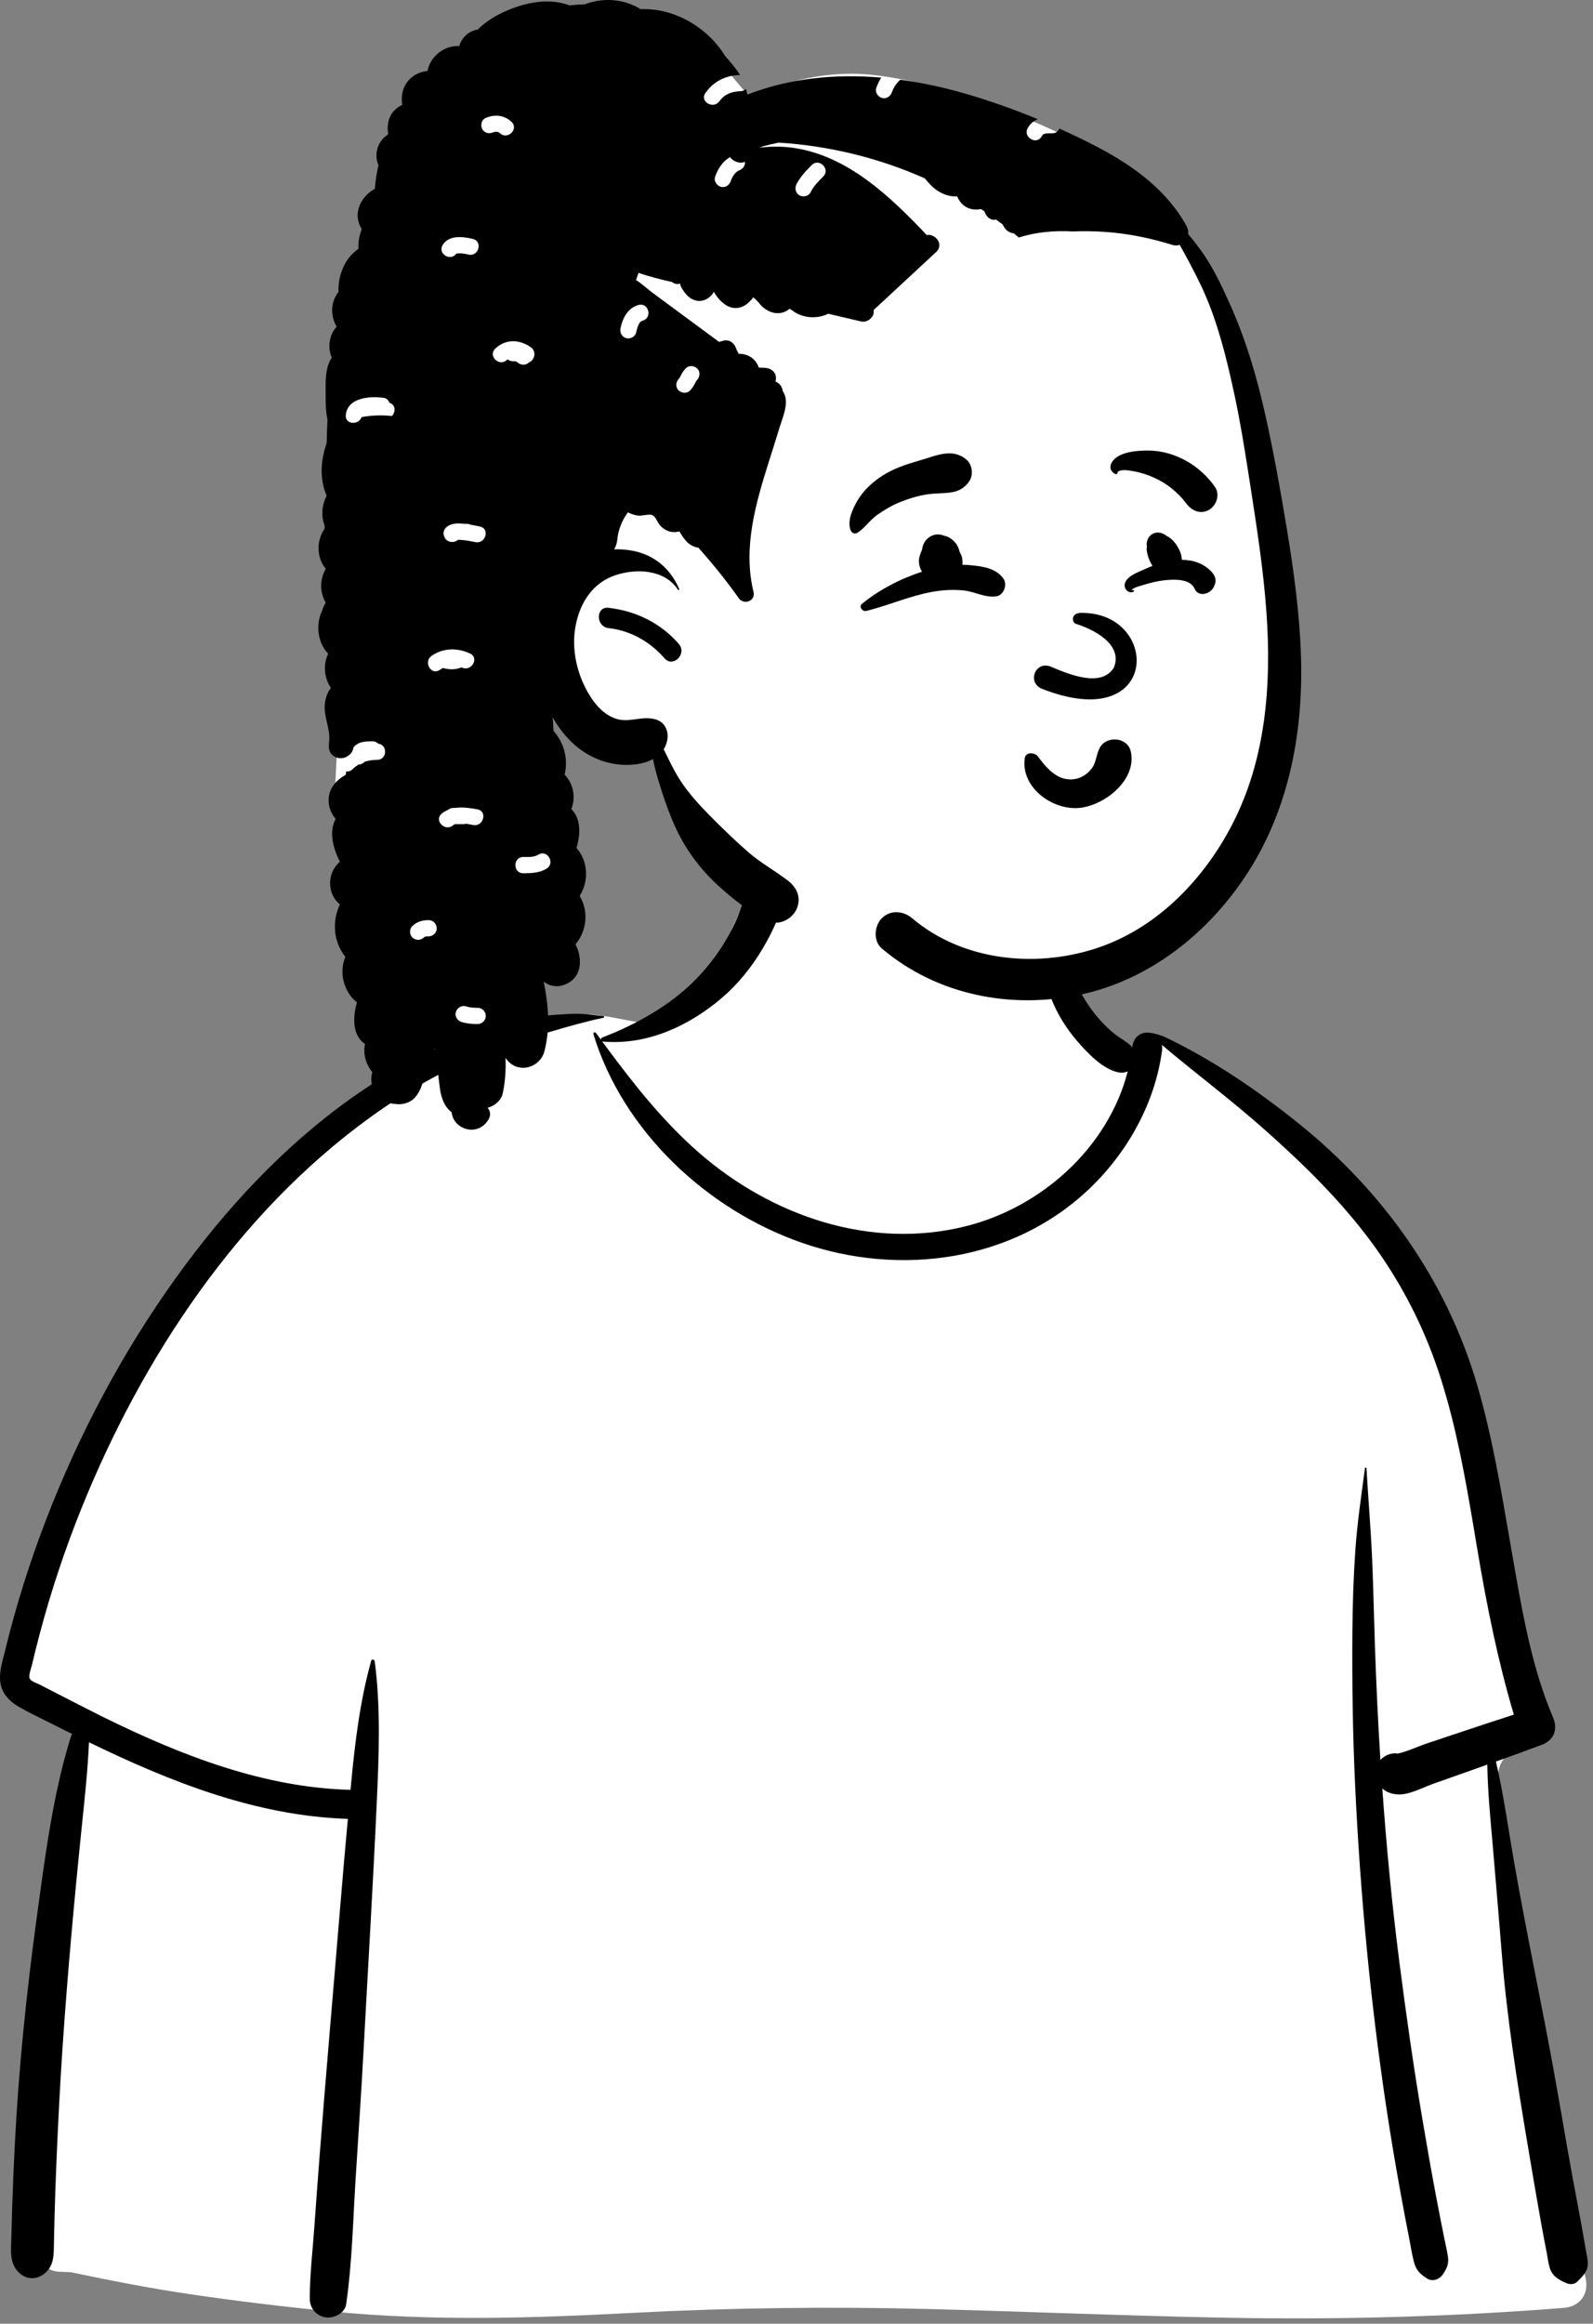 <svg width="166" height="242" viewBox="0 0 166 242" fill="none" xmlns="http://www.w3.org/2000/svg">
<rect x="0" y="0" width="166" height="242" fill="#808080" stroke="none"/>
<path fill-rule="evenodd" clip-rule="evenodd" d="M159.566 209.03C158.715 204.219 157.934 199.395 157.225 194.561C156.888 192.265 156.559 189.968 156.264 187.667C156.057 186.055 155.742 184.211 156.839 183.017C158.382 181.337 159.783 179.898 159.972 177.491C160.15 175.226 159.384 172.756 158.905 170.558C157.901 165.947 156.652 161.393 155.271 156.883C153.868 152.3 152.329 147.76 150.768 143.229C149.309 138.993 147.907 134.718 146.006 130.654C142.4 122.941 136.299 117.229 128.758 113.414C126.883 112.466 123.057 109.08 121.098 108.322C119.297 107.624 119.303 109.66 117.531 108.893C116.113 108.28 114.794 107.463 114 106.094C113.139 104.608 110.978 102.529 110.649 100.799C109.952 97.132 110.707 94.01 108.091 91.25C105.768 88.799 102.646 87.12 99.416 86.219C92.31 84.236 82.833 85.622 78.545 92.228C76.498 95.383 75.782 99.196 73.019 101.77C70.606 104.018 71.146 105.555 68.021 106.714C67.844 106.779 63.046 105.75 62.869 105.816C59.45 105.084 56.183 107.133 53.046 108.322C48.37 110.094 43.919 112.4 39.736 115.142C31.302 120.67 24.079 127.848 18.124 135.97C12.12 144.16 7.461 153.34 4.144 162.934C3.339 165.264 2.615 167.623 1.977 170.004C1.619 171.337 1.238 172.72 1.673 174.085C2.028 175.201 2.82 176.032 3.749 176.702C5.009 177.61 7.536 178.201 7.487 180.027C7.449 181.416 6.978 182.877 6.748 184.249C6.475 185.884 6.25 187.527 6.025 189.169C5.003 196.64 4.207 204.153 3.855 211.688C3.508 219.107 3.221 226.677 3.735 234.094C3.769 234.583 3.915 235.032 4.15 235.411C3.931 235.495 3.914 235.905 4.187 235.963C4.378 236.003 4.569 236.044 4.761 236.084C5.158 236.385 5.654 236.57 6.225 236.588C6.612 236.6 6.998 236.617 7.385 236.637C11.463 237.49 15.54 238.295 19.67 238.905C24.692 239.647 29.728 240.251 34.78 240.743C45.16 241.752 55.459 241.417 65.854 240.873C76.232 240.33 86.605 240.203 96.994 240.473C107.392 240.744 117.786 241.196 128.187 241.381C139.806 241.588 151.408 241.27 162.994 240.346C164.582 240.22 165.565 238.956 165.252 237.377C163.375 227.921 161.248 218.528 159.566 209.03Z" fill="white"/>
<path fill-rule="evenodd" clip-rule="evenodd" d="M59.627 105.583C60.702 105.537 61.797 105.71 62.869 105.816C62.963 105.825 62.998 105.969 62.893 105.991C60.974 106.392 59.077 106.941 57.193 107.498L56.386 107.736C54.261 108.365 52.199 109.014 50.142 109.853C46.043 111.524 42.149 113.78 38.566 116.372C24.768 126.352 14.781 141.462 8.479 157.106C6.767 161.355 5.317 165.709 4.143 170.137C3.857 171.214 3.588 172.296 3.333 173.38C3.259 173.698 2.933 174.513 3.111 174.838C3.269 175.126 3.884 175.304 4.169 175.454L5.133 175.953C7.012 176.923 10.143 178.515 10.457 178.671L10.947 178.912C18.956 182.84 27.514 186.171 36.527 186.401L36.598 185.631C37 181.374 37.527 177.095 38.678 172.969C38.74 172.747 39.022 172.822 39.048 173.019C39.689 177.904 39.484 182.826 39.26 187.733C38.864 196.425 38.338 205.111 37.87 213.799C37.636 218.145 37.334 222.488 37.061 226.831C36.787 231.184 36.699 235.641 36.074 239.957C35.935 240.919 34.808 241.442 33.955 241.341C33.011 241.228 32.285 240.397 32.281 239.443C32.269 236.929 32.585 234.385 32.761 231.876C32.927 229.493 33.106 227.111 33.289 224.729C33.96 216.036 34.73 207.353 35.444 198.664C35.696 195.582 35.969 192.503 36.25 189.424C26.702 189.116 17.782 185.578 9.273 181.445C9.15 184.242 8.852 187.035 8.564 189.821C7.761 197.596 7.052 205.367 6.521 213.166C6.253 217.105 6.058 221.049 5.888 224.993C5.805 226.932 5.737 228.871 5.685 230.81C5.667 231.457 5.652 232.103 5.638 232.75L5.609 234.231C5.585 235.169 5.489 236.039 4.7 236.722C3.898 237.416 2.815 237.453 2.022 236.722C0.96 235.744 1.147 234.41 1.179 233.096C1.205 231.988 1.237 230.879 1.273 229.771C1.347 227.555 1.44 225.339 1.554 223.124C1.952 215.381 2.749 207.669 3.789 199.988L4.195 197.023C4.954 191.511 5.787 185.874 7.482 180.564C6.822 180.235 6.164 179.905 5.508 179.572C4.345 178.983 3.142 178.43 2.011 177.78C1.114 177.264 0.34 176.556 0.091 175.512C-0.188 174.349 0.238 173.076 0.521 171.941L0.545 171.841C0.823 170.698 1.122 169.56 1.437 168.427C2.715 163.833 4.295 159.328 6.145 154.933C9.849 146.134 14.629 137.775 20.468 130.217C25.724 123.413 31.934 117.244 39.211 112.616C42.769 110.354 46.56 108.496 50.57 107.183C52.444 106.569 54.483 106.036 56.445 105.816C57.504 105.697 58.564 105.63 59.627 105.583ZM78.666 91.641C79.942 90.269 82.479 91.688 81.866 93.505C80.424 97.778 78.128 101.676 74.544 104.484C71.175 107.124 67.158 108.838 62.831 108.472C62.798 108.469 62.769 108.461 62.743 108.449L63.116 108.954C66.043 112.915 69.131 116.822 72.853 120.059C80.436 126.656 90.761 130.213 100.73 127.682C108.574 125.691 115.485 119.486 117.517 111.578C117.226 111.709 116.88 111.754 116.5 111.671C114.873 111.318 113.264 109.607 112.215 108.38C111.08 107.053 110.194 105.62 109.545 104C108.356 101.036 107.975 97.219 109.598 94.348C109.798 93.994 110.26 94.192 110.299 94.538L110.361 95.077C110.674 97.768 111.064 100.372 112.332 102.825C112.953 104.025 113.697 105.197 114.603 106.203C115.087 106.74 115.613 107.254 116.18 107.705C116.733 108.145 117.402 108.463 117.897 108.967L117.988 109.064L117.991 109.046C118.116 107.981 118.863 107.511 119.594 107.541C120.301 107.569 121.131 107.881 121.453 108.03L121.484 108.044C126.417 110.413 130.961 113.501 135.237 116.928C144.08 124.013 150.705 133.275 153.915 144.183C155.491 149.536 156.395 155.052 157.35 160.542L157.937 163.906C158.828 168.975 159.823 174.143 161.834 178.858C162.354 180.077 161.953 181.221 160.678 181.701C159.085 182.3 157.487 182.88 155.886 183.453C156.672 186.826 157.151 190.317 157.74 193.707C158.992 200.914 160.526 208.075 161.841 215.272C162.514 218.952 163.121 222.645 163.792 226.325C164.116 228.098 164.453 229.867 164.782 231.639C164.959 232.594 165.119 233.552 165.288 234.509L165.317 234.668C165.414 235.172 165.535 235.694 165.397 236.199C165.238 236.775 164.789 237.182 164.388 237.595C164.058 237.935 163.58 237.937 163.176 237.752L163.043 237.69C162.32 237.352 161.754 237.015 161.498 236.199C161.335 235.683 161.277 235.101 161.171 234.57C160.967 233.55 160.774 232.529 160.592 231.505C160.228 229.456 159.872 227.406 159.525 225.354L159.201 223.433C158.087 216.812 157.03 210.15 156.495 203.459C156.258 200.49 156.007 197.524 155.753 194.557L155.563 192.332C155.322 189.516 155.028 186.629 154.986 183.774L154.029 184.114L149.357 185.766C148.199 186.176 146.725 187.015 145.478 186.862C144.868 186.787 144.403 186.595 144.044 186.246C144.474 192.319 145.056 198.381 145.832 204.412C146.538 209.9 147.321 215.381 148.245 220.836C148.703 223.538 149.174 226.237 149.685 228.929C149.94 230.275 150.204 231.619 150.475 232.962C150.611 233.632 150.772 234.302 150.878 234.978C150.998 235.751 150.786 236.227 150.353 236.864C149.999 237.386 149.289 237.655 148.714 237.294C147.952 236.816 147.555 236.401 147.33 235.531C147.127 234.739 147.003 233.913 146.845 233.112C146.554 231.633 146.273 230.153 146.002 228.67C145.434 225.569 144.911 222.46 144.443 219.342C142.797 208.359 141.752 197.283 141.224 186.19C140.963 180.716 140.883 175.238 140.929 169.759C140.953 166.951 141.045 164.134 141.243 161.333C141.444 158.497 141.863 155.718 142.236 152.909C142.249 152.811 142.389 152.805 142.395 152.909C142.571 156.058 142.849 159.203 142.984 162.36C143.114 165.373 143.171 168.39 143.274 171.403C143.41 175.364 143.597 179.328 143.846 183.288C144.296 182.796 144.975 182.512 145.654 182.623C146.638 182.416 147.696 181.9 148.634 181.586L152.17 180.405C154.028 179.784 155.887 179.167 157.752 178.569C156.084 172.957 154.942 167.261 153.967 161.483L153.532 158.884C152.67 153.768 151.742 148.65 150.182 143.697C148.543 138.488 146.089 133.646 142.834 129.261C139.626 124.94 135.722 121.135 131.703 117.576C128.262 114.529 124.581 111.778 121.071 108.815C121.108 109.011 121.116 109.227 121.084 109.465C120.337 114.928 117.488 120.016 113.518 123.8C105.542 131.403 93.735 132.98 83.526 129.415C73.65 125.967 64.919 117.8 61.834 107.694C61.782 107.521 62.013 107.452 62.106 107.579C62.277 107.814 62.449 108.048 62.621 108.283C62.61 108.19 62.658 108.088 62.773 108.044C66.373 106.654 69.907 104.682 72.605 101.893C73.92 100.533 75.067 98.993 75.973 97.332C76.407 96.536 76.797 95.712 77.108 94.86L77.187 94.64C77.564 93.573 77.879 92.486 78.666 91.641Z" fill="black"/>
<path fill-rule="evenodd" clip-rule="evenodd" d="M76.058 7.68L77.883 9.851C76.873 10.563 75.919 11.279 75.022 11.998L75.021 11.996C79.177 9.283 83.779 7.68 88.751 7.68C98.328 7.68 117.78 15.909 122.177 21.845C124.359 24.791 128.414 33.834 130.518 43.665C132.208 51.565 134.722 73.882 132.208 82.268C128.991 93.001 118.406 102.92 107.492 102.92C96.578 102.92 79.633 95.037 67.574 77.763C67.022 76.974 60.689 76.058 56.172 73.093L57.358 86.165L58.259 93.769L58.06 94.31C54.825 103.063 52.261 107.63 50.369 108.01C48.438 108.398 44.505 105.231 38.572 98.511L37.813 95.327C35.888 87.206 34.925 82.846 34.925 82.249L34.926 82.14C34.955 80.766 35.428 72.986 35.438 70.893L35.438 39.515C41.819 18.291 47.909 7.68 53.707 7.68H76.058Z" fill="white"/>
<path fill-rule="evenodd" clip-rule="evenodd" d="M60.938 0.452C62.814 -0.275 64.988 -0.138 66.769 0.957C70.266 0.807 73.743 2.853 75.566 5.839C75.604 5.881 75.645 5.924 75.68 5.966L76.067 6.417C76.433 6.847 76.819 7.321 77.124 7.81C75.627 7.845 74.379 8.455 73.508 9.689C72.887 10.569 74.31 11.405 74.946 10.572L74.968 10.542C75.491 9.802 76.28 9.515 77.159 9.5C77.411 9.496 77.602 9.399 77.738 9.257C77.791 9.453 77.84 9.651 77.884 9.851C82.308 8.129 87.078 7.673 91.828 8.082C91.62 8.419 91.446 8.78 91.312 9.16C91.16 9.591 91.484 10.085 91.902 10.2C92.354 10.324 92.763 10.059 92.926 9.65L92.941 9.609C93.124 9.092 93.422 8.648 93.822 8.304C96.059 8.607 98.279 9.089 100.445 9.711C103.049 10.459 105.627 11.372 108.15 12.417C107.722 12.585 107.353 12.868 107.095 13.341C106.579 14.284 107.997 15.13 108.535 14.227L108.554 14.194C108.607 14.097 108.654 14.039 108.688 14.006L108.7 13.995L108.775 13.961L108.913 13.921L108.967 13.908C109.013 13.897 109.033 13.898 109.156 13.891C109.321 13.882 109.485 13.883 109.65 13.882C110.037 13.882 110.284 13.666 110.396 13.39C111.64 13.952 112.869 14.544 114.076 15.164L114.363 15.313C118.089 17.26 121.618 19.817 123.665 23.58C123.801 23.831 123.843 24.106 123.809 24.368C124.246 24.892 124.669 25.434 125.075 25.983C126.313 27.665 127.219 29.578 128.077 31.474C129.803 35.287 130.965 39.203 131.871 43.286C132.748 47.222 133.456 51.199 134.113 55.177C134.842 59.596 135.448 64.054 135.575 68.536C135.799 76.528 134.237 84.565 129.752 91.293C125.751 97.295 119.726 102.061 112.58 103.587C105.313 105.138 97.623 103.625 91.895 98.781C90.972 98.001 91.099 96.426 91.895 95.627C92.797 94.727 94.128 94.852 95.047 95.627C100.441 100.19 108.292 100.894 114.79 98.569C120.799 96.418 125.506 91.455 128.394 85.882C131.918 79.085 132.511 71.278 131.97 63.758C131.675 59.628 131.06 55.532 130.426 51.442L130.043 48.981C129.626 46.314 129.188 43.651 128.616 41.012L128.482 40.397C127.783 37.215 126.964 33.95 125.698 30.958C125.035 29.388 124.236 27.875 123.419 26.38C123.26 26.091 123.097 25.797 122.93 25.501C122.706 25.579 122.451 25.592 122.182 25.508C119.873 24.789 117.501 24.307 115.086 24.146C113.986 24.073 112.884 24.061 111.784 24.104C109.9 23.995 107.963 24.16 106.169 24.738C105.993 24.587 105.815 24.44 105.637 24.293C105.589 24.289 105.541 24.284 105.493 24.274C105.035 24.184 104.714 23.859 104.52 23.448C104.509 23.426 104.5 23.404 104.492 23.382C104.262 23.207 104.03 23.034 103.797 22.863C103.227 23.011 102.728 22.537 102.594 22.017C102.467 21.932 102.338 21.849 102.21 21.765C102.11 21.79 102.01 21.81 101.913 21.817C101.494 21.847 101.089 21.783 100.717 21.583C100.246 21.329 99.946 20.921 99.745 20.456C99.033 20.5 98.313 20.269 97.677 19.851C97.161 19.513 96.765 19.045 96.372 18.578C91.581 16.44 86.373 15.178 81.152 14.855C80.638 14.954 80.127 15.071 79.623 15.208C79.504 15.241 79.334 15.305 79.139 15.381C80.303 15.24 81.482 15.226 82.678 15.399C88.351 16.219 92.77 20.469 96.573 24.48C97.477 24.297 98.392 25.469 97.555 26.245L91.027 32.296C91.187 32.973 90.411 33.64 89.732 33.477C88.592 33.204 87.451 32.937 86.308 32.675C85.117 33.252 83.619 33.154 82.538 32.317C82.488 32.279 82.378 32.216 82.283 32.155C82.195 32.228 82.075 32.302 82.028 32.333C81.644 32.587 81.175 32.662 80.726 32.591C80.265 32.517 79.848 32.283 79.488 31.991C79.26 31.805 78.727 31.029 78.43 30.972L78.401 30.969C78.599 30.975 77.963 31.566 77.792 31.689C77.393 31.973 76.952 32.123 76.456 32.069C75.591 31.973 74.847 31.185 74.424 30.457L74.392 30.401L74.379 30.366L74.368 30.404C74.366 30.41 74.363 30.417 74.36 30.425C74.297 30.597 74.098 30.791 73.963 30.911C73.577 31.252 73.1 31.402 72.591 31.313C72.159 31.238 71.797 30.977 71.505 30.662L71.46 30.612C71.374 30.514 70.805 29.751 70.895 29.568L70.905 29.552L70.877 29.546C70.531 29.631 70.241 29.546 70.029 29.368C68.843 29.108 67.672 28.805 66.539 28.42C66.45 28.669 66.363 28.919 66.279 29.17C66.898 29.553 67.47 30.098 67.996 30.487C68.994 31.222 69.991 31.958 70.986 32.696L74.929 35.605L75.379 35.484C75.956 35.329 76.45 35.665 76.661 36.178L76.679 36.222C76.763 36.447 76.864 36.654 76.982 36.853C77.968 36.814 78.802 37.419 79.072 38.288C79.316 38.282 79.561 38.291 79.813 38.319C80.501 38.395 80.966 38.906 80.841 39.608L80.831 39.657L80.815 39.735C81.214 39.904 81.503 40.232 81.567 40.727C81.674 40.888 81.761 41.062 81.816 41.257C82.104 42.269 81.543 43.518 81.245 44.487L81.222 44.563C81.031 45.2 80.832 45.833 80.632 46.466L80.132 48.038C78.747 52.42 77.397 57.04 78.518 61.634C78.757 62.606 77.514 63.046 76.975 62.285C75.669 60.443 74.258 58.707 72.777 57.04L72.705 57.029C71.667 56.82 71.264 56.087 70.788 55.34C70.508 55.422 70.206 55.442 69.914 55.386C69.492 55.304 69.114 55.063 68.816 54.759C68.563 54.5 68.331 53.838 68.032 53.674C67.658 53.468 66.906 53.762 66.46 53.696C66.097 53.642 65.757 53.518 65.429 53.361C64.824 54.186 64.423 55.155 64.325 56.2C64.286 56.597 64.168 56.933 63.997 57.212C64.626 57.189 65.258 57.233 65.882 57.35C68.189 57.779 69.843 59.203 70.773 61.325C70.813 61.418 70.692 61.494 70.637 61.405C69.258 59.281 66.256 59.174 64.075 59.922C61.76 60.716 60.46 62.756 59.998 65.083C59.491 67.634 60.141 70.384 61.529 72.556C62.174 73.567 63.053 74.488 64.221 74.86C65.609 75.302 66.892 74.511 68.313 74.919C69.281 75.196 69.708 76.132 69.532 77.069C69.463 77.436 69.334 77.758 69.161 78.037C69.672 79.051 70.145 80.095 70.747 81.055C71.677 82.536 72.801 83.762 74.026 84.999C75.292 86.275 76.58 87.526 77.935 88.71C79.232 89.845 80.719 90.652 82.08 91.692C83.035 92.421 83.508 93.444 83.037 94.615C82.648 95.583 81.338 96.407 80.277 95.97C78.247 95.133 76.47 93.708 74.852 92.241C73.352 90.88 72.046 89.253 71.06 87.486C70.129 85.82 69.443 83.929 68.865 82.106L68.793 81.879C68.52 81.012 68.233 80.038 68.047 79.055C66.934 79.664 65.423 79.753 64.232 79.588C62.307 79.324 60.551 78.354 59.224 76.94C58.606 76.282 58.059 75.531 57.587 74.718C57.63 75.213 57.656 75.692 57.683 76.128C58.786 77.337 59.229 79.081 58.837 80.672C59.76 81.622 60.019 83.049 59.537 84.263C60.547 85.265 60.509 86.86 60.072 88.308C61.267 89.644 61.38 91.723 60.447 93.23L60.419 93.338C61.361 94.914 61.148 96.951 59.969 98.342C60.774 99.905 60.65 102.008 58.636 102.614C57.903 102.835 57.191 102.647 56.659 102.235C57.145 104.653 57.363 107.107 56.715 109.536C56.457 110.5 55.514 111.204 54.524 111.204C53.696 111.204 53.093 110.787 52.677 110.175C52.726 111.394 52.652 112.62 52.392 113.856C52.235 114.603 51.543 115.185 50.808 115.366C51.073 115.665 51.179 116.097 50.925 116.548C49.847 118.456 47.243 117.665 47.067 115.836C46.332 115.287 45.99 114.386 45.848 113.411C45.642 111.991 45.567 110.593 45.334 109.191L45.244 109.275L45.198 109.314L45.184 109.416C45.05 110.109 44.659 110.595 44.151 110.884C44.262 112.093 44.058 113.325 43.291 114.243C42.78 114.855 41.91 115.096 41.164 114.964C41.117 114.966 41.069 114.966 41.019 114.959C39.33 114.734 38.352 113.131 38.797 111.66C38.116 110.826 37.83 109.768 38.031 108.722C36.715 107.85 36.742 105.935 37.198 104.396C35.818 103.307 35.298 101.27 35.992 99.651C34.748 98.106 34.575 95.953 35.42 94.193C34.052 93.069 34.06 90.898 35.417 89.747C34.694 88.312 34.258 86.592 34.981 85.279C34.471 84.716 34.191 83.914 34.25 83.139C34.337 82.002 35.089 81.215 36.023 80.691L36.088 80.335C36.307 80.363 36.541 80.301 36.746 80.104C36.95 79.908 37.16 79.75 37.377 79.62C37.623 79.616 37.834 79.507 37.983 79.339C38.39 79.2 38.828 79.139 39.313 79.134C40.361 79.122 40.398 77.554 39.422 77.453C39.268 77.297 39.056 77.199 38.826 77.199L38.646 77.2C38.225 77.204 37.8 77.23 37.409 77.398C37.155 77.506 36.959 77.67 36.816 77.871C36.789 78.174 36.624 78.476 36.267 78.725C35.855 79.014 35.291 79.047 34.85 78.787C34.233 78.421 34.226 77.851 34.297 77.232C34.453 75.876 33.674 74.6 33.86 73.213C33.942 72.6 34.146 72.071 34.479 71.643C33.777 70.593 33.653 69.236 34.194 68.083C33.068 66.872 32.874 65.005 33.591 63.547C33.602 63.512 33.61 63.476 33.621 63.441C33.702 63.193 33.814 62.97 33.937 62.756C33.307 61.664 33.312 60.324 33.952 59.237C32.982 58.106 32.951 56.306 33.814 55.087C33.819 54.986 33.829 54.885 33.838 54.784C33.442 53.756 33.537 52.587 34.039 51.631C33.86 51.218 33.722 50.773 33.634 50.299C33.407 49.077 33.524 47.889 33.862 46.697C33.917 46.509 33.978 46.321 34.043 46.133C34.054 45.317 34.085 44.504 34.126 43.693C33.966 43.006 33.94 42.251 33.936 41.55L33.935 41.096C33.927 39.94 33.847 38.246 34.578 37.264C34.108 36.202 34.301 34.864 35.084 34.022C34.535 33.076 34.419 31.915 34.972 30.866C35.061 30.697 35.163 30.54 35.276 30.391C35.231 29.43 35.433 28.439 35.945 27.484C36.277 26.862 36.774 26.323 37.364 25.893C37.355 25.765 37.348 25.638 37.351 25.513C37.361 24.954 37.485 24.392 37.694 23.868C37.319 23.229 37.145 22.508 37.364 21.731C37.61 20.852 38.254 20.095 39.059 19.668C39.124 18.839 39.253 18.015 39.438 17.202C38.944 16.1 39.337 14.646 40.455 13.997C40.31 13.117 40.441 12.203 41.081 11.516C41.324 11.255 41.61 11.057 41.918 10.927C41.77 10.041 41.937 9.12 42.549 8.399C43.049 7.81 43.79 7.453 44.544 7.4C44.834 5.86 46.304 4.709 47.856 4.801C48.05 4.123 48.513 3.531 49.232 3.232C49.416 3.155 49.602 3.105 49.787 3.076C51.049 1.803 52.927 0.94 54.553 0.498C56.185 0.057 57.838 0.014 59.239 0.527L59.341 0.566L59.455 0.551C59.949 0.496 60.443 0.465 60.938 0.452ZM48.543 104.803C48.107 104.667 47.621 104.964 47.503 105.394C47.379 105.848 47.656 106.297 48.093 106.434C48.638 106.604 49.211 106.646 49.779 106.646C50.235 106.647 50.624 106.258 50.624 105.801C50.624 105.342 50.237 104.956 49.779 104.956C49.317 104.955 48.976 104.938 48.543 104.803ZM44.667 95.825C44.016 95.826 43.457 95.982 42.974 96.438C42.652 96.743 42.644 97.331 42.974 97.634C43.308 97.94 43.791 97.958 44.133 97.666L44.199 97.607C44.207 97.6 44.213 97.594 44.218 97.589C44.246 97.572 44.273 97.554 44.303 97.538L44.248 97.574C44.206 97.605 44.303 97.555 44.358 97.532L44.375 97.525L44.38 97.524L44.424 97.52C44.505 97.516 44.586 97.516 44.667 97.516C45.109 97.516 45.533 97.128 45.512 96.671C45.492 96.213 45.141 95.825 44.667 95.825ZM56.958 90.462C57.873 89.901 57.056 88.465 56.139 88.982L56.105 89.002C55.635 89.29 55.057 89.251 54.524 89.251C53.436 89.252 53.434 90.943 54.524 90.942H54.704C55.485 90.936 56.275 90.881 56.958 90.462ZM49.76 84.29C49.069 84.16 48.295 84.044 47.568 84.123L47.447 84.139H47.223C47.029 84.139 46.84 84.217 46.689 84.34C46.45 84.439 46.224 84.572 46.017 84.751C45.194 85.465 46.394 86.657 47.212 85.947C47.258 85.907 47.31 85.875 47.369 85.848L47.414 85.829H48.318C48.4 85.829 48.48 85.812 48.559 85.787C48.852 85.828 49.125 85.886 49.311 85.921C50.374 86.121 50.829 84.492 49.76 84.29ZM48.988 68.063C47.663 67.448 46.196 67.453 44.971 68.306C44.095 68.917 44.909 70.356 45.793 69.787L45.824 69.766C45.934 69.69 46.047 69.626 46.161 69.568C46.783 69.747 47.409 69.756 48.01 69.535L48.089 69.505L48.135 69.523C49.115 69.978 49.975 68.521 48.988 68.063ZM63.412 65.414C62.074 65.264 62.063 63.149 63.412 63.3C66.261 63.62 68.845 64.886 70.738 67.062C71.618 68.073 70.168 69.553 69.271 68.587L69.244 68.556C67.739 66.826 65.708 65.671 63.412 65.414ZM48.421 54.556C48.123 54.524 47.827 54.507 47.535 54.522C46.833 54.555 45.978 55.024 46.286 55.87C46.533 56.548 47.342 56.575 47.742 56.213C47.908 56.217 48.075 56.228 48.24 56.245C48.681 56.291 49.118 56.375 49.553 56.46C50.616 56.669 51.071 55.04 50.003 54.83L49.53 54.736C49.371 54.705 49.211 54.675 49.049 54.647C48.953 54.599 48.849 54.566 48.739 54.558L48.683 54.556H48.421ZM40.024 41.439L39.925 41.425C38.498 41.243 36.207 41.411 36.034 43.228C35.938 44.234 37.391 44.298 37.678 43.437C38.732 43.247 39.795 43.211 40.841 43.326C41.24 42.92 41.244 42.14 40.579 41.946C40.485 41.693 40.289 41.477 40.024 41.439ZM72.646 38.369C72.316 38.066 71.775 38.026 71.451 38.369C71.264 38.567 71.107 38.786 70.984 39.027L70.902 39.19C70.888 39.217 70.873 39.244 70.859 39.271C70.831 39.32 70.8 39.367 70.77 39.415L70.749 39.435C70.741 39.443 70.732 39.453 70.72 39.465C70.416 39.786 70.378 40.346 70.72 40.66C71.05 40.963 71.591 41.004 71.916 40.66C72.102 40.463 72.258 40.244 72.382 40.002L72.464 39.84C72.478 39.812 72.492 39.786 72.507 39.759C72.535 39.71 72.566 39.663 72.596 39.615L72.63 39.581C72.635 39.576 72.64 39.571 72.646 39.565C72.95 39.244 72.988 38.684 72.646 38.369ZM55.316 36.168C54.125 35.324 52.709 35.284 51.614 36.3C50.825 37.033 51.985 38.207 52.782 37.52L52.809 37.495C52.839 37.468 52.868 37.445 52.897 37.422C53.04 37.544 53.221 37.621 53.429 37.621C53.483 37.621 53.537 37.621 53.591 37.622L53.672 37.625L53.716 37.629L53.721 37.63L53.759 37.646C53.829 37.677 53.925 37.726 53.793 37.643C53.823 37.659 53.85 37.677 53.878 37.695L53.926 37.739C54.245 38.04 54.796 38.08 55.113 37.747C55.673 37.557 55.97 36.631 55.316 36.168ZM66.958 33.398L66.979 33.391C68.023 33.093 67.579 31.461 66.53 31.761C65.416 32.079 64.884 33.115 64.661 34.177C64.568 34.624 64.792 35.091 65.252 35.217C65.672 35.332 66.197 35.076 66.292 34.627C66.358 34.311 66.434 34.043 66.555 33.795L66.628 33.653C66.662 33.588 66.674 33.577 66.789 33.477C66.808 33.46 66.896 33.419 66.958 33.398ZM49.273 24.882L49.11 24.845C48.093 24.622 46.742 24.506 46.128 25.515C45.568 26.433 46.981 27.27 47.562 26.401C47.571 26.401 47.581 26.401 47.593 26.402L47.612 26.404L47.873 26.383C48.198 26.381 48.508 26.438 48.824 26.513C49.881 26.763 50.333 25.133 49.273 24.882ZM85.787 18.383C86.558 17.612 85.363 16.416 84.593 17.187C83.983 17.796 83.396 18.41 83 19.184C82.792 19.59 82.894 20.101 83.303 20.341C83.681 20.562 84.251 20.445 84.459 20.038C84.803 19.366 85.236 18.935 85.787 18.383ZM76.07 16.36C75.31 16.811 74.817 17.553 74.518 18.412C74.368 18.843 74.689 19.337 75.108 19.452C75.559 19.576 75.971 19.312 76.133 18.902L76.148 18.862C76.228 18.632 76.356 18.36 76.514 18.156C76.649 17.981 76.86 17.806 77.018 17.748C77.399 17.608 77.669 17.262 77.634 16.859C77.007 17.076 76.426 16.815 76.07 16.36ZM53.296 12.683C52.529 11.97 51.499 11.876 50.569 12.307C50.154 12.499 50.051 13.096 50.266 13.464C50.514 13.889 51.006 13.96 51.422 13.767C51.315 13.816 51.508 13.751 51.591 13.727C51.601 13.732 51.741 13.726 51.789 13.727L51.847 13.73C51.847 13.731 51.833 13.73 51.804 13.729C51.845 13.739 51.885 13.749 51.925 13.762L51.975 13.78C51.95 13.774 52.064 13.849 52.095 13.873L52.101 13.878C52.898 14.618 54.096 13.425 53.296 12.683Z" fill="black"/>
<path fill-rule="evenodd" clip-rule="evenodd" d="M114.618 77.848C115.343 76.569 117.506 76.777 117.837 78.269C118.507 81.294 114.901 84.088 112.162 84.158C109.441 84.227 106.387 81.909 106.781 78.982C106.878 78.258 107.845 78.346 108.175 78.8L108.303 78.974C109.198 80.177 110.379 81.422 112.04 81.129C112.729 81.008 113.354 80.577 113.77 80.023C114.272 79.355 114.217 78.557 114.618 77.848ZM97.312 55.715C97.681 55.614 98.053 55.653 98.38 55.792C99.109 55.926 99.719 56.535 99.933 57.23C99.95 57.29 99.969 57.349 99.99 57.408L100.022 57.496L99.935 57.273C99.975 57.492 100.154 57.723 100.218 57.943C100.297 58.214 100.316 58.521 100.289 58.819C100.521 58.822 100.753 58.83 100.985 58.85L101.209 58.87C102.46 58.986 103.834 59.199 104.576 60.281C104.992 60.889 104.601 61.983 103.836 62.1C102.658 62.281 101.643 61.628 100.468 61.498C99.358 61.374 98.197 61.445 97.101 61.646C94.839 62.059 92.761 62.976 90.556 63.552L90.256 63.628L90.257 63.627C89.879 63.718 89.45 63.193 89.824 62.885C91.59 61.434 93.851 60.258 96.078 59.542C95.754 59.025 95.653 58.345 95.875 57.791C95.909 57.676 95.952 57.564 95.997 57.453L96.091 57.224C96.1 57.116 96.121 57.009 96.151 56.904L96.155 56.872L96.158 56.874C96.324 56.335 96.757 55.868 97.312 55.715ZM119.842 55.799C120.325 55.316 121.004 55.387 121.508 55.767L121.575 55.82C122.05 56.031 122.443 56.492 122.701 56.92C122.969 57.364 123.147 57.816 123.154 58.305C124.323 58.309 125.443 58.66 126.302 59.604C126.579 59.909 126.768 60.379 126.616 60.792L126.525 61.038C126.237 61.818 124.941 62.268 124.5 61.35L124.48 61.305C124.012 60.215 122.216 60.33 121.261 60.441C120.595 60.519 119.938 60.685 119.295 60.87C119.069 60.935 118.845 61.006 118.62 61.078L118.396 61.151C118.277 61.19 117.654 61.528 118.041 61.448C118.145 61.427 118.224 61.578 118.118 61.629C117.656 61.85 117.163 61.41 117.194 60.914C117.247 60.053 118.615 59.58 119.273 59.283L119.312 59.265C119.564 59.149 119.829 59.037 120.101 58.933C119.948 58.705 119.821 58.451 119.716 58.179C119.616 57.922 119.55 57.672 119.513 57.399C119.477 57.265 119.477 57.132 119.513 56.998L119.519 56.96C119.5 56.871 119.491 56.78 119.492 56.688L119.489 56.652H119.492C119.505 56.33 119.633 56.008 119.842 55.799ZM112.125 64.973C113.981 65.546 117.042 67.109 116.075 69.52C114.725 71.735 111.144 70.108 109.409 69.392C107.85 68.875 107.038 71.061 108.546 71.72C121.002 76.649 120.956 63.639 112.577 63.83C111.654 63.851 111.625 64.782 112.125 64.973ZM95.645 48.008L95.962 47.916C97.606 47.439 99.285 46.616 100.746 47.9C101.319 48.404 101.437 49.452 101.027 50.081C100.092 51.514 98.706 51.295 97.197 51.418C96.047 51.511 94.915 51.848 93.842 52.27C92.966 52.616 92.152 53.102 91.385 53.643C90.63 54.176 90.115 55.009 89.341 55.489C89.058 55.664 88.73 55.484 88.629 55.199C88.268 54.187 88.877 52.927 89.393 52.066C90.023 51.014 90.98 50.155 92.008 49.504C93.135 48.792 94.38 48.38 95.645 48.008ZM119.611 46.92C122.391 46.919 125.066 48.466 126.621 50.733C127.149 51.504 126.762 52.645 126.003 53.089C125.152 53.587 124.243 53.228 123.682 52.514L123.649 52.471C122.757 51.283 121.607 50.348 120.245 49.739C119.58 49.441 118.845 49.2 118.126 49.078L117.893 49.038C117.567 48.983 117.19 48.931 116.895 48.982C116.737 49.003 116.592 49.055 116.459 49.135C116.523 49.275 116.357 49.444 116.204 49.36C115.513 48.98 115.598 48.303 116.168 47.777C116.976 47.032 118.568 46.92 119.611 46.92Z" fill="black"/>
</svg>
